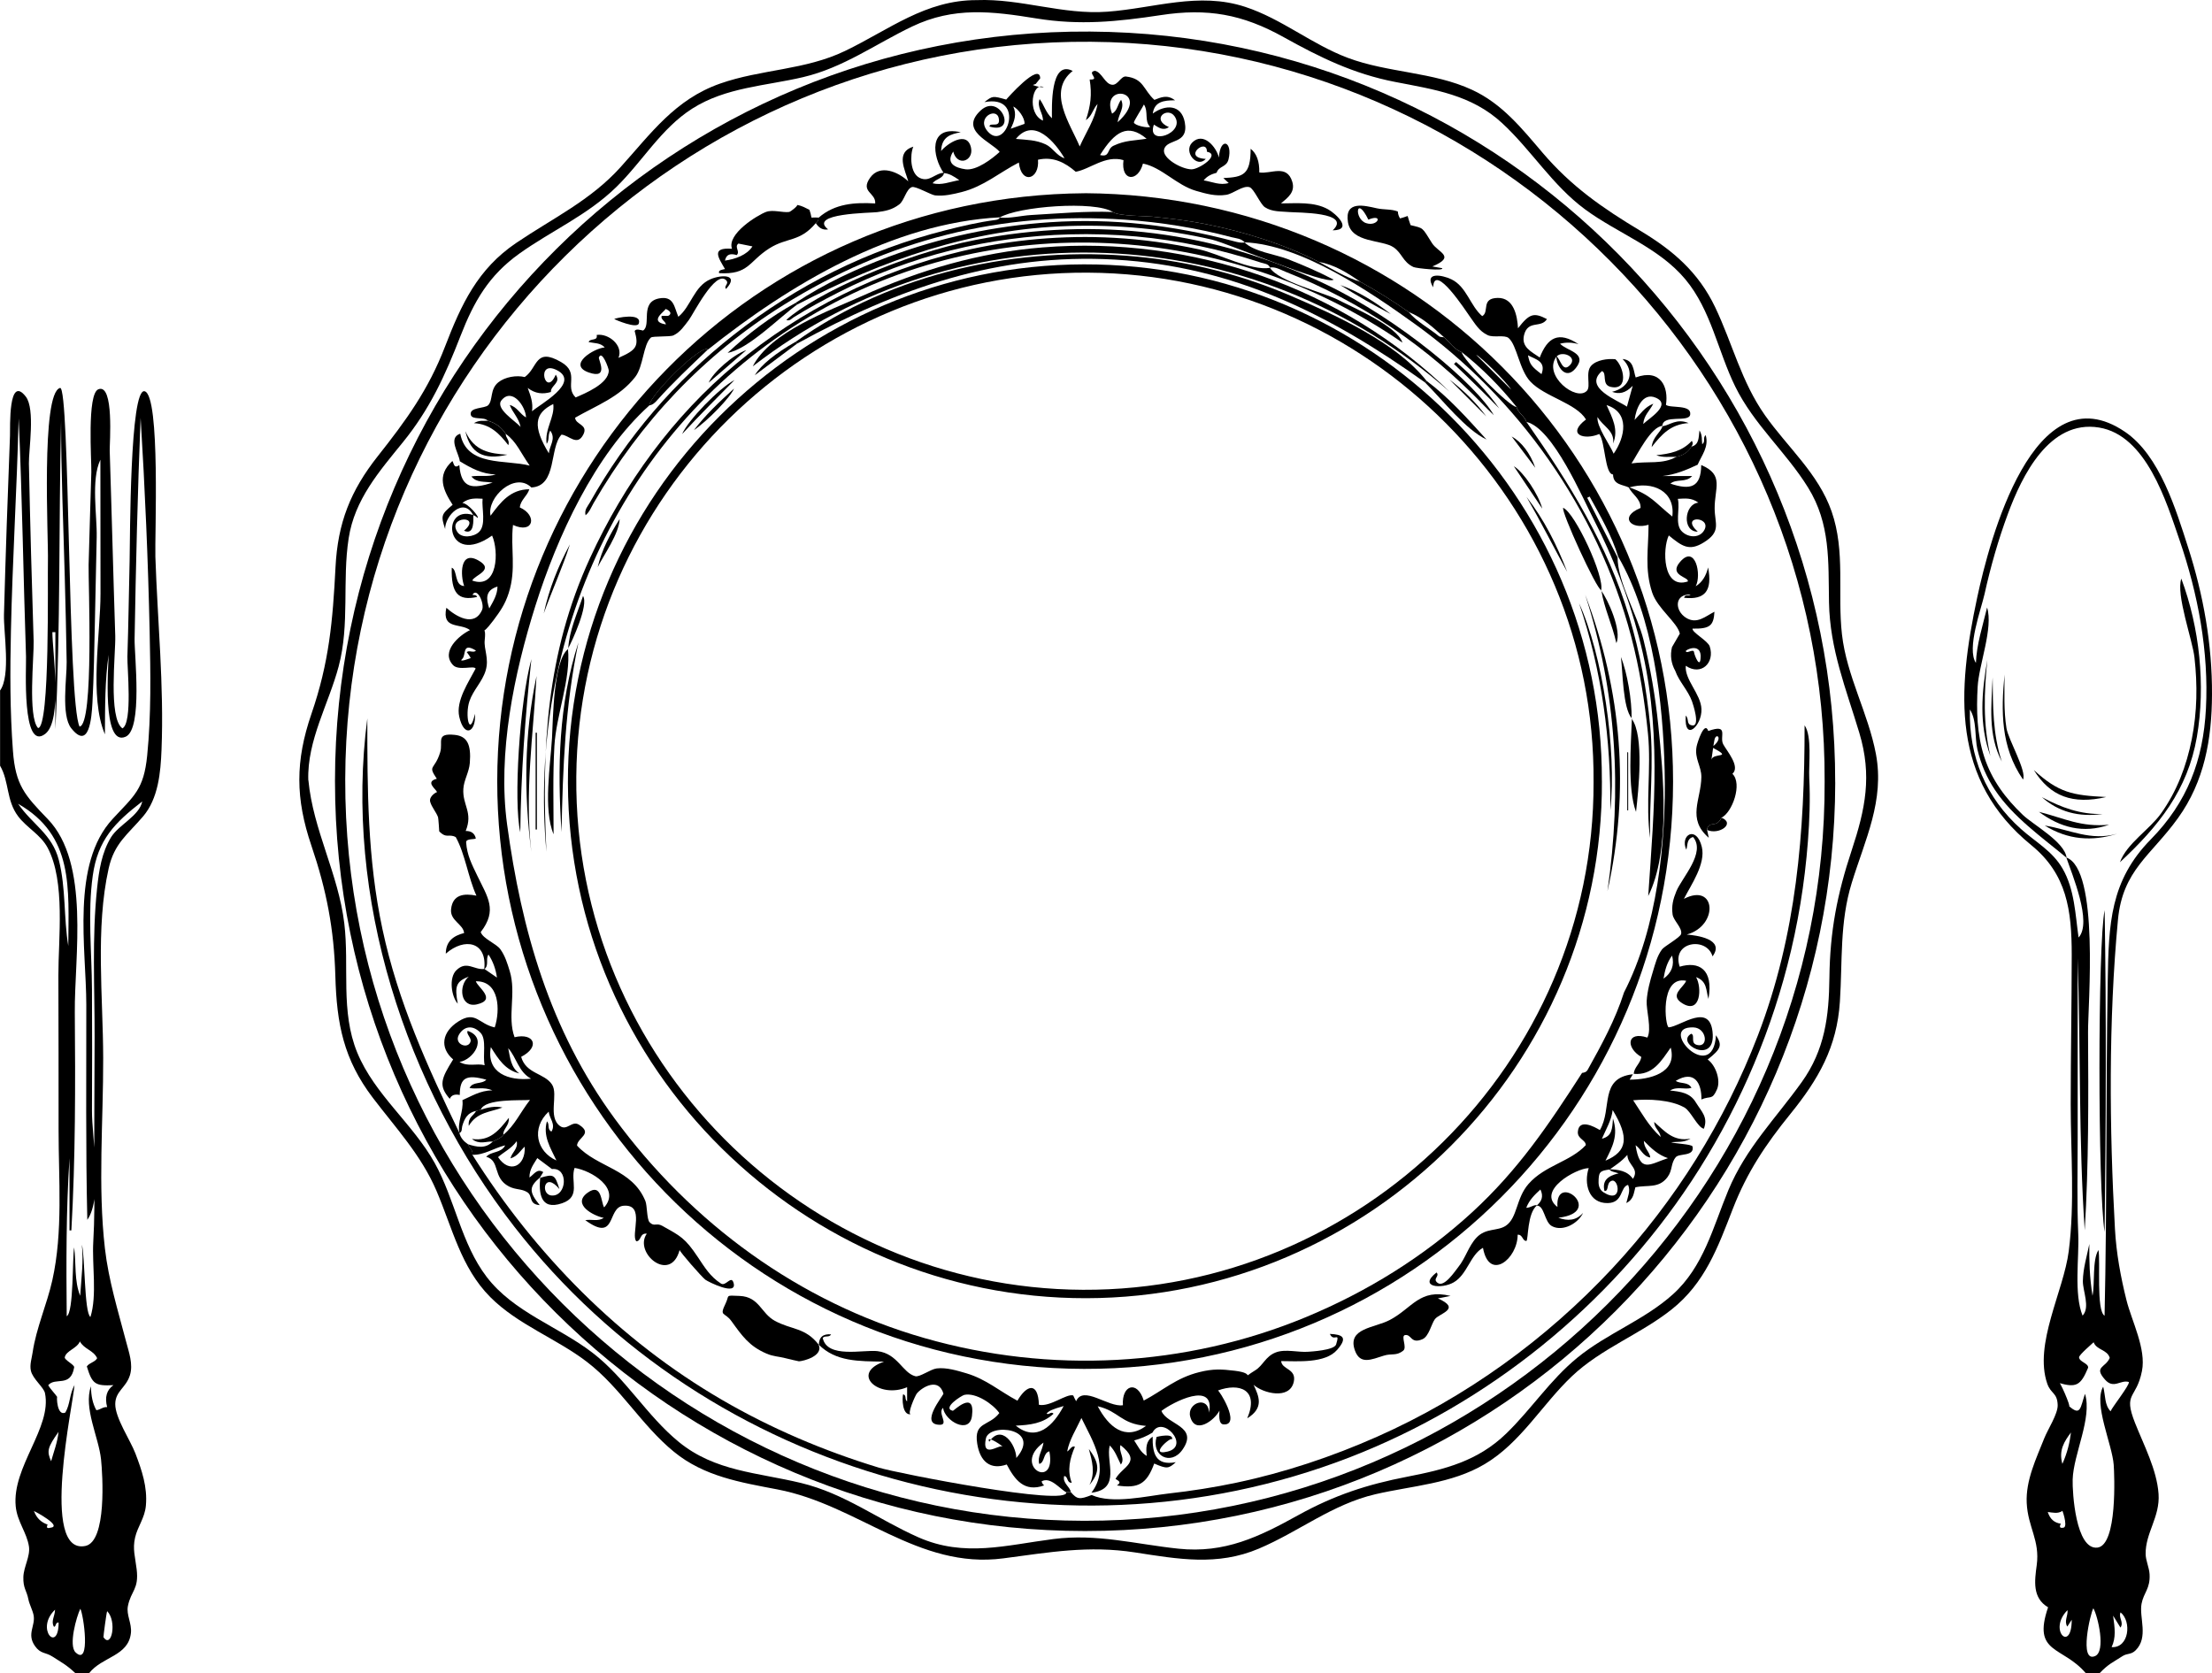 <?xml version="1.0" encoding="UTF-8"?><svg id="Layer_1" xmlns="http://www.w3.org/2000/svg" viewBox="0 0 546.42 413.34"><path d="M0,170.61c2.72-3.67.86-14.42.98-18.77.21-7.46.43-14.93.69-22.39.25-7.28.52-14.56.8-21.84.07-1.94-.46-15.23,3.9-9.63,2.38,3.06.7,13.19.77,16.54.16,7.52.33,15.04.54,22.56.19,7.1.41,14.2.63,21.29.12,3.78-1.48,18.71,1.09,21.49,3-.03,2.32-36.98,2.44-41.26.15-5.42-1.78-41.52,3-42.76,2.45-.63,1.83,77.59,4.81,83.66,3.62-.42,2.14-35.71,2.24-39.95.19-7.64.46-15.28.67-22.93.07-2.82-1.12-19.33,1.74-20.45,3.94-1.54,2.75,13.46,2.8,15.18.22,7.58.48,15.15.68,22.73.2,7.67.46,15.34.69,23.01.13,4.26-1.78,20.33,1.77,22.85,2.56-1.34,1.14-15.16,1.23-17.78.26-7.87.36-15.75.55-23.63.12-5.06.03-42.82,3.71-41.87,3.93,1.02,2.48,35.82,2.65,40.89.53,15.78,2.15,31.89,1.52,47.67-.22,5.65-.8,12.07-4.57,16.49-3.84,4.5-7.1,6.62-8.49,12.83-3.3,14.8-1.38,31.78-1.35,46.83.04,15.52-1.35,31.67.43,47.09.91,7.89,3.22,15.3,5.22,22.94.68,2.62,1.81,5.63.95,8.36-.98,3.12-3.59,3.9-3.62,7.1-.03,3.44,3.74,8.95,4.98,12.22,1.6,4.2,2.99,8.26,2.59,12.84-.27,3.13-2.03,5.14-2.67,7.92-.66,2.87.03,4.8.39,7.87.59,4.98-1.41,5.22-2.17,9.09-.42,2.16,1,4.24.75,6.62-.62,5.77-7.07,5.8-10.31,9.91h-3.44c-2.16-2.05-3.54-2.72-5.69-4.11-1.65-1.07-2.87-.58-4.27-2.58-2.1-2.99.19-5-.34-7.64-.25-1.25-1.04-2.67-1.27-3.86-.44-2.26-1.33-2.73-1.25-5.56.07-2.46,1.74-5.12,1.38-7.53-.53-3.46-2.91-6.14-3.27-9.93-.94-9.75,8.99-19.42,7.23-27.95-.3-1.45-3.01-3.49-3.48-5.53-.34-1.48.22-3.09.43-4.54.88-5.99,3.53-11.86,4.86-17.79,2.69-12.04,1.54-24.95,1.55-37.22.01-12.7-.02-25.41-.05-38.11-.02-9.03,1.79-23.2-2.65-31.54-1.73-3.25-5.1-4.89-7.28-7.76-2.98-3.94-2.18-8.55-4.47-12.51v-18.57ZM17.64,303.97c-.16,0-.32,0-.47,0v-17.83c-.85,12.95-.81,25.9-.69,39.03,1.75-.93,1.37-14.47,1.84-17,.5,3.91-.01,8.3,1.49,11.95.29-4.5.85-8.53.41-12.61.8,2.69.57,16.8,2.12,17.85,1.68-5.35.37-12.86.7-18.54.32-5.54.3-11.06.27-16.61-.06-11.32.03-22.64.06-33.97.03-12.24-.68-24.65.62-36.85.46-4.33,1.13-8.77,3.45-12.56,1.88-3.06,6.98-5.27,7.7-8.84-6.81,5.27-10.99,9.47-12.23,18.37-1.28,9.14-.24,18.89-.19,28.09.05,9.99.05,19.98,0,29.98-.04,6.6,2.74,21.39-1.15,26.93-.42-17.7-.23-35.43-.25-53.14-.01-13.88-3.84-34.75,6.53-45.93,5.31-5.73,7.67-7.23,8.51-15.63,1.01-10.07.83-20.43.61-30.53-.38-17.64-1.15-35.28-2.23-52.89-.74,18.18-1.17,36.41-1.49,54.6-.07,3.97,2.05,22.26-2.2,24.16-5.97,2.67-4.22-17.8-4.22-20.23-.91,6.41-.87,12.84-.91,19.65-3.94-9.28-1.08-24.79-1.09-34.77-.02-11.03-.03-22.05-.03-33.08-2.36,5.02-.8,13.67-.91,19.13-.14,7.04-.29,14.09-.45,21.13-.15,6.59-.25,13.19-.6,19.78-.2,3.77-.83,11.85-5.24,6.3-2.55-3.21-1.07-12.5-1.13-16.36-.1-7.02-.29-14.03-.47-21.05-.34-12.84-.91-25.68-.91-38.52-.59,25.4-.12,50.8-1.41,76.18v-23.98c-.25,0-.5,0-.74,0,0,4.71,2.6,21.75-1.76,25.12-5.86,4.53-4.66-16.52-4.75-19.06-.66-19.63-.93-39.25-1.82-58.87-.44,17.53-1.53,35.04-1.91,52.58-.22,9.85-.24,19.75.5,29.58.63,8.43,2.88,10.9,8.6,16.82,10.51,10.88,6.57,34.04,6.68,47.74.15,17.92.17,36-.85,53.89ZM18.4,342.15c-.25,4.46-8.59,42.03,2.67,39.78,5.36-1.07,4.28-17.67,3.89-21.4-.59-5.56-4.37-12.62-2.5-18.05.06,2.47.43,4.24,1.34,5.9.94-.07,1.66-.88,2.67-.75q-.96-3.67,1.56-5.43c-4.54.23-5.25-.27-6.58-4.63.63-.93,2-1.02,2.55-2.03-.93-2-3.17-2.16-4.27-4.15-.65,1.73-3.39,2.27-3.73,3.92-.14.67,2.43,1.84,2.32,2.49-.85,5.11-4.71,2.3-6.41,4.43.44.79,1.82,2.26,2.23,2.9-.18-.28-.11,4.83,2,3.84,1.22-2.08.99-4.46,2.27-6.82ZM16.87,233.7c.07-14.31,1.4-27.23-12.39-35.12,3.55,5.16,8.41,7.47,10.06,13.92,1.76,6.87,1.17,14.22,2.33,21.2ZM19.84,397.44c-.95,1.97-2.97,9.11-1.15,10.8,3.81,3.55,1.93-9.48,1.15-10.8ZM13.6,397.67c-5,4.78.88,10.91.88,3.17-.89-.04-.54,1.01-1.15,1.05-.81-1.33.23-2.61.27-4.22ZM26.47,398.03c-.18.4-.97,6.37-.91,6.45,2.01,2.93,3.38-3.95.91-6.45ZM8.38,373.29c.73,1.91,1.88,2.82,3.38,3.36-.35.74-.13,1,.65.78,3.23-.32-3.78-4.06-4.02-4.14ZM14.46,353.74c-2.72,3.86-2.95,4.75-1.83,7.26.66-2.41,1.55-4.56,1.83-7.26Z" style="stroke-width:0px;"/><path d="M515.23,413.34c-5.78-6.78-13.25-4.69-9.3-16.26-3.93-2.31-3.33-6.54-2.81-10.39.84-6.17-2.18-9.36-2.47-15.38-.27-5.62,2.35-10.96,4.37-16.07.84-2.12,3.34-5.92,3.28-8.11-.09-3.12-1.7-2.75-2.58-5.31-3.35-9.75,4.04-22.81,5.31-32.7,1.52-11.84.49-24.35.49-36.27,0-12.32.24-24.64.25-36.96,0-11.02-1.2-19.92-9.96-27.07-19.83-16.16-18.39-37.84-13.38-61.26,2.94-13.74,13.91-56.25,36.51-40.87,8.57,5.83,12.58,19.21,15.58,28.55,3.78,11.74,5.96,23.98,5.9,36.33-.05,11.02-1.85,21.43-8.4,30.54-6.68,9.29-13.67,12.83-14.83,25.12-2.34,24.8-2.13,51.54-.74,76.39.33,5.96,1.4,11.82,2.85,17.6,1.29,5.16,4.91,12.01,3.82,17.49-1.4,7.06-4.73,5.19-1.7,12.85,2.16,5.46,5.38,11.53,5.8,17.5.4,5.73-3.28,9.62-3.19,14.9.03,1.58.87,3.29.97,4.92.21,3.61-1.46,4.55-1.98,7.32-.64,3.36,1.8,8.3-1.48,11.52-1.17,1.14-2.03.63-3.29,1.46-2.32,1.52-3.35,1.84-5.57,4.15h-3.44ZM510.39,211.83c8.27,2.8,5.37,36.49,5.41,43.16.1,16.24.17,32.74-.82,48.95-1.52-22.41-1-44.85-1.74-67.28,0,14.79,0,29.59,0,44.38,0,7.94-.2,15.92.14,23.86.25,5.79-1.12,14.7,1.07,20.13,1.94-2.06.03-6.12.07-8.56.05-3.09.98-6.12,1.6-9.13-.06,4.07.05,8.1.78,12.78.63-2.91-.1-8.85,1.47-11.31.53,2.74-.59,14.96,1.51,16.24.62-27.4.31-55.17.78-82.77.24-14.04.59-24.68,10.64-34.91,9.01-9.18,12.95-19.52,13.62-32.3.74-14.09-1.96-28.37-6.53-41.67-3.24-9.43-8.2-25.88-19.89-27.78-12.29-2-19.04,11.98-22.48,21.27-2.4,6.47-4.3,13.13-5.79,19.87-.81,3.67-4.49,13.5-2.13,17.01.16-4.55,1.71-9.29,2.76-13.69,1.57,5.05-2.03,14.14-2.33,19.57-.33,5.81-.19,11.76,1.63,17.34,1.86,5.72,5.21,10.19,9.52,14.32,2.54,2.44,10.36,6.66,10.82,10.6-6.12-5.1-13.21-10.03-17.69-16.75-2.04-3.06-3.5-6.44-4.34-10.01-.71-3.03-.1-7.19-1.86-9.87-.26,11.59,3.93,21.79,12.64,29.54,3.67,3.27,7.71,5.39,10.26,9.77,2.96,5.11,3.14,11.31,3.95,17.02,3.46-3.72-1.69-15.77-3.03-19.78ZM508.56,341.63c-.06-1.34,3.23,6.36,2.51,5.72,2.94,2.61,2.8.44,3.98-3.01,1.82,5.97-2.86,14.87-3.05,21.16-.1,3.15.76,17.46,6.12,16.83,4.97-.59,4.19-18.09,4.02-20.43-.36-5.09-5.07-15.04-2.6-19.33.6,2.32.3,4.46,1.82,6.09.41-1.05,4.76-6.48,4.52-7.24-2.07-.64-3.74,1.87-5.92-.62-2.81-3.2.15-2.88,1.2-5.33-.6-2.1-3.25-1.9-3.98-3.87-.22.24-3.66,3.13-3.6,3.74.12,1.16,2.34,1.44,2.24,2.55-1.85,4.43-2.94,4.99-7.27,3.75ZM517.11,397.32c-.75,1.26-3.58,13.49.41,11.82,2.76-1.15.69-9.95-.41-11.82ZM523.84,398.33c-.61,1.27.89,2.43-.03,3.76-.47-.76-.92-1.49-1.82-2.95.44,3.12.74,5.44-.37,7.78,4.32.27,5-6.35,2.21-8.59ZM510.68,401.85c-.85-1.37.19-2.65.05-4.07-4.93,4.94,1.04,10.71,1.04,2.38-.61.94-.84,1.3-1.09,1.68ZM505.85,373.55c.6,1.81,1.66,2.65,3.23,2.88-.45.85-.21,1.17.72.96,1.12-.36-.58-5.01-.36-4.1-1.16.74-2.33.38-3.59.25ZM509.46,361.65c1.23-2.77,1.81-5.22,2.12-7.75-1.61,2.15-3.08,4.35-2.12,7.75Z" style="stroke-width:0px;"/><path d="M241.27.03c10.89-.43,21.25,3.68,32.29,2.86,11.54-.85,22.56-4.97,34.05-1.19,9.02,2.97,16.46,9.26,25.33,12.59,9.92,3.72,21.08,3.44,30.72,7.91,7.38,3.42,12.24,9.48,17.37,15.5,7.08,8.32,14.86,13.72,24.14,19.29,8.1,4.86,14.39,10.26,18.52,18.91,4.3,9.01,6.46,18.41,12.31,26.7,5.58,7.92,13.17,14.36,16.45,23.74,3.46,9.9,1.41,20.2,2.56,30.37,1.17,10.31,6.48,19.45,8.39,29.56,2.17,11.51-2.67,21.13-5.97,31.84-3.02,9.8-2.27,19.29-2.93,29.36-.73,11.25-5.29,19.16-12.25,27.75-6.06,7.48-10.68,14.36-14.18,23.37-3.72,9.58-6.88,18.38-15.2,24.96-7.76,6.14-17.33,9.58-24.58,16.46-7.39,7.01-12.6,16.39-21.54,21.7-8.14,4.84-17.92,5.34-26.96,7.43-10.69,2.48-18.88,9.23-28.81,13.44-10.29,4.37-19.99,2.58-30.62.94-11.46-1.77-21.18-.02-32.51,1.47-21.1,2.78-35.84-13.22-55.8-17.03-9.17-1.75-18.12-3.21-25.56-9.29-8.04-6.57-13.2-15.86-21.49-22.21-7.6-5.83-17.08-9.17-23.9-16.03-7.26-7.29-9.38-17.18-13.32-26.33-3.78-8.78-9.95-15.36-15.65-22.85-7.25-9.51-8.96-18.3-9.29-30.12-.33-11.63-2.17-21.18-5.91-32.19-3.97-11.68-4-20.93.01-32.61,4.37-12.69,5.26-22.94,5.94-36.22.55-10.91,3.69-18.87,10.44-27.41,7.01-8.87,12.5-16.39,16.6-27.05,4.04-10.49,8.06-19.19,17.62-25.65,9.04-6.12,18.35-10.48,25.79-18.75,7.53-8.36,13.46-16.7,24.52-20.59,10.18-3.58,21.02-3.31,30.91-8.08C219.65,7.33,228.62,0,241.27.03ZM76.18,192.74c1.17,12.36,7.41,23.14,8.87,35.39,1.27,10.65-.99,21.74,3.21,31.94,4.27,10.35,13.72,17.53,19.13,27.26,5,9,6.51,19.85,12.83,28.13,6.68,8.74,17.65,12.21,26.14,18.73,8.24,6.33,13.38,15.55,21.35,22.06,8.91,7.28,19.48,7.54,30.18,10.12,10.78,2.6,19.04,9.02,28.98,13.42,11.34,5.01,21.68,1.92,33.33.43,10.85-1.39,20.27,1.26,30.91,2.38,11.42,1.2,19.91-2.92,29.62-8.3,8.87-4.91,16.98-7.57,26.93-9.49,9.31-1.8,17.4-3.86,24.41-10.65,6.2-6,10.83-13.23,17.58-18.75,7.34-6,16.59-9.32,23.62-15.67,7.57-6.84,9.89-16.58,13.66-25.67,4.33-10.42,11.66-17.69,18.13-26.72,5.73-7.99,6.74-16.26,6.85-25.83.14-11.43,1.9-20.57,5.5-31.44,3.4-10.27,5.07-18.44,1.89-29.03-3.29-10.94-7.28-20.63-7.49-32.26-.18-10.13.39-19.36-5.17-28.34-5.46-8.81-13.35-15.52-17.99-24.95-4.3-8.74-5.95-18.85-12.32-26.49-6.55-7.86-16.69-11.33-24.78-17.29-8.07-5.95-13.21-14.57-20.49-21.31-7.58-7.02-16.76-8.29-26.48-10.18-10.21-1.98-18.47-6.04-27.46-11.04-10.23-5.7-18.84-7.22-30.42-5.45-10.66,1.62-19.99,2.56-30.71.81-10.96-1.78-20.38-2.93-30.7,2.01-9.05,4.34-16.95,10.15-26.88,12.49-9.31,2.19-19.09,2.5-27.39,7.77-7.7,4.9-12.35,13.1-18.77,19.38-7.13,6.97-15.91,10.72-23.91,16.42-7.56,5.38-11.27,11.85-14.58,20.37-3.8,9.78-7.55,18.02-14.2,26.22-5.91,7.29-11.95,14.18-13.43,23.76-1.63,10.54.3,21.24-2.47,31.65-2.45,9.25-7.83,18.31-7.5,28.12Z" style="stroke-width:0px;"/><path d="M519.9,224.86c.44,26.3.32,52.59-.01,79.51-1.69-10.47-1.7-71.36.01-79.51Z" style="stroke-width:0px;"/><path d="M523.67,213.03c1.68-4.64,7.33-8.09,10.16-12.07,3.94-5.53,6.29-11.74,7.6-18.37,1.33-6.73,1.42-13.35.66-20.15-.49-4.39-4.61-15.52-3.25-19.49,4.51,12.08,6.04,26.36,3.85,39.08-2.27,13.19-9.48,22.11-19.03,31Z" style="stroke-width:0px;"/><path d="M499.74,192.59c-5.56-8.08-5.43-16.96-4.57-25.94,0,4.4-.22,8.9.48,13.25.47,2.87,5.09,10.69,4.08,12.69Z" style="stroke-width:0px;"/><path d="M520.29,196.9c-8.24,1.93-13.85-.15-17.88-6.66,6.13,5.62,9.58,6.26,17.88,6.66Z" style="stroke-width:0px;"/><path d="M490.92,163.02c-.81,7.96-1.1,15.88.76,23.73-2.88-7.83-2.14-15.79-.76-23.73Z" style="stroke-width:0px;"/><path d="M492.23,167.33c.09,7.04,0,14.04,2.27,20.81-3.5-6.67-2.55-13.8-2.27-20.81Z" style="stroke-width:0px;"/><path d="M521,203.75c-6.4,2.25-12.1.68-17.34-3.19,6.39,1.63,10.37,3.83,17.34,3.19Z" style="stroke-width:0px;"/><path d="M523.01,205.97c-6.25,1.99-12.25,1.49-17.9-2.02,6.23.99,11.3,3.9,17.9,2.02Z" style="stroke-width:0px;"/><path d="M519.42,201.08c-5.9.87-10.97-.53-15.02-4.14,4.71,2.53,9.6,4.34,15.02,4.14Z" style="stroke-width:0px;"/><path d="M453.35,193.31c-.15,101.5-82.65,184.93-185.32,184.93-101.36,0-185.33-81.88-185.28-185.34.05-102.96,83.66-185.76,186.53-185.1,102.73.66,184.19,84.44,184.06,185.52ZM450.73,193.01c.42-99.87-81.23-181.95-181.23-182.69-101-.75-183.96,81.19-184.22,182.18-.26,101.47,82.64,183.07,182.52,183.21,100.6.14,183.36-82.15,182.93-182.7Z" style="stroke-width:0px;"/><path d="M268,47.73c81.17.55,145.36,65.54,145.29,145.39-.07,80.12-64.63,145.25-145.5,145.06-82.18-.2-145.02-67.17-144.96-145.27.06-78.18,63.16-144.57,145.17-145.17ZM399.74,137.54c-1.62-5.32-4.42-10.05-7.06-14.86-.2.1-.4.2-.6.3,2.5,4.9,5,9.8,7.5,14.7.02,6.12,4.9,14.26,6.41,20.4,1.7,6.92,2.93,14.01,3.65,21.1,1.22,12.01,3.1,31-2.49,42.18,1.51-22.04,3.43-42.31-2.34-64.13-2.62-9.9-6.3-19.52-10.99-28.63-2.86-5.54-10.2-22.83-16.73-24.36-.48-1.47-2.08-2.21-2.48-3.73-4-4.99-8.46-9.52-13.48-13.48-1.89-.73-2.98-2.43-4.41-3.71-2.69-2.4-5.32-4.88-8.75-6.24-3.85-2.73-7.85-5.21-11.98-7.49-3.13-2.19-6.35-4.2-10.2-4.89-8.56-4.37-18.5-7.46-27.86-9.32-4.52-.9-8.76-1.4-13.32-1.86-1.54-.15-8.45-.13-9.72-1.15-4.42-2.84-23.42-1.39-27.98,1.39l.11-.07c-26.52,1.38-51.96,16.59-72.14,32.68-1.35-1.57-14.21,11.02-14.49,13.8-13.52,12.19-22.77,32.47-28.14,49.51-5.26,16.71-9.37,36.44-6.98,54.02,3.53,25.95,10.51,50.77,26.56,72.63,19,25.88,45.59,45.38,76.58,54.25,30.97,8.87,64.37,7.17,94.17-5.18,15.03-6.23,29.13-14.93,41.12-25.95,11.38-10.47,18.83-21.53,27.11-34.39.58-.07,1.08-.21,1.4-.79,3.43-6.16,6.82-12.35,8.97-19.11,8.19-15.89,10.43-37.15,10.03-54.77-.39-16.98-2.79-37.83-11.45-52.83ZM373.3,96.27c-1.1-1.86-7.26-7.92-8.67-8.63,2.61,2.6,6.09,6.06,8.67,8.63Z" style="stroke-width:0px;"/><path d="M133.4,290.89c-2.73,2.32-2.77,3.53-.07,6.84-2.81-.22-1.67-2.3-3.07-3.19-1.43-.91-2.85-.55-4.54-1.43-4.08-2.13-2.11-6.38-5.61-7.33,1.32-1.43,3.68-.84,4.69-2.83-2.79.67-5.22,2.45-8.13,2.34.27-1.14-.77-1.73-1.1-2.61,2.15.65,4.29,1.24,6.16-.66.91-.51,1.99-.76,2.62-1.69,2.78-2.24,4.15-5.48,6.57-8.59-2.16.18-11.19-.39-12.15,2.42-.39.1-.78.2-1.17.3-2.08.38-2.9,1.93-3.41,3.73-.18.62.06,1.39-.73,1.75l.06.07c-.65-2.82,1.06-5.43.71-8.22,2.24-.97,4.31-2.37,7.41-2.43-2.22-.92-3.97-.19-5.65-.58.84-1.68,2.96-.82,4.15-2.04-5.03-1.39-6.54-.49-6.57,3.77q-1.88-.4-2.47.95c-2.84-3.26-2.15-4.96.84-9.73-3.4-2.91-2.75-6.8,1.27-9.37,4.3-2.75,5.03.61,9,1.46,1.4-4.28,1.18-11.5-4.66-11.4.39,1.46,5.28,4.54.28,5.7-4.12.96-4.7-4.63-2.03-6.86-3.09,1.2-3.55,2.31-2.72,6.7-1.59-1.78-2.25-6.41-.35-8.26,2.56-2.5,4.38,0,6.94-.32.98.68,1.96,1.35,3.09,2.13q-.45-3.21-2.09-5.69c-.78,1.1.21,2.7-1.05,3.64.77-6.8-4.84-7.95-9.5-3.86.02-3.09,1.92-4.43,4.53-5.1-.22-2.23-3.55-3.04-3.22-5.92.41-3.62,3.2-3.92,6.26-3.31-2.06-4.5-2.79-10.33-5.11-14.47-1.74-.91-2.24.46-4.08-1.42.02.02-.21-3.28-.29-3.49-.43-1.22-1.55-2.45-1.93-3.77-.42-1.44,1.65-2.53,1.7-2.42-.35-.84-3.02-2.56-.08-3.31-2.35-3.49-.55-2.03.83-6.52.78-2.53-1.21-4.82,3.61-4.32,3.07.32,4.08,2.38,3.72,6.93-.18,2.3-1.47,4.24-1.6,6.4-.25,4.07,2.45,5.79.58,10.41,1.38-.02,2.21.59,2.5,1.82-.14.35-2.46-.04-2.39,1,.21,3.15,1.42,5.45,2.76,8.24,2.53,5.28,5.05,8.48.84,13.92.55,1.66,3.83,2.82,4.85,4.24,1.18,1.65,1.73,3.48,2.32,5.41,1.67,5.43-.67,11.27,1.19,16.32,4.87-1.15,6.39,2.4,1.63,4.85,1.2,4.25,5.77,3.99,7.63,6.85,1.6,2.47-1.1,8.01,1.96,10.24,1.75,1.27,2.95-1.44,4.7-.32,3.56,2.27-.4,3.15-.49,5.15,5.02,5.48,13.63,5.71,16.89,13.71.46,1.13.33,4.5,1.03,5.23,1.16,1.2,1.66.05,3.16.9,4.43,2.49,5.59,2.95,8.75,7.69,1.72,2.58,3.07,4.84,5.73,6.56,1.22.78,2.54-2.21,3.12-.13.93,3.3-6.32-.31-6.99-.83-.91-.7-6.43-7.01-6.34-7.35-2.26,8.43-11.46.7-8.11-4.02-1.8-.19-1.31,1.82-2.58,1.89-1.48-1.51,2.31-9.3-3.2-8.78-4.1.39-1.62,9.24-9.42,3.56,1.6-.29,3.09.39,4.57-.56-2.56-.51-7.96-3.36-4-6.22,3.54-2.55,3.29,2.4,4.09,3.62,4.21-4.72-3.23-9.13-7.3-9.75-1.14,3.23,1.7,7.09-3.09,8.73-5.53,1.9-5.73-2.84-5.41-6.28,3.33-1,3.63-.85,4.75,2.78-3.75-4.55-4.78,1.31-1.98,1.58,3.83.36,4.31-7,.14-6.53-1.15-.86-2.3-1.72-3.62-2.71-.88,1.5-1.96,2.73-1.94,4.8,1.19-.84,1.9-2.3,3.41-1.34-.27.45-.55.9-.82,1.35ZM119.73,263.17c-.55-2.37.55-6.38-1.04-8.04-1.96-2.04-4.15-1.57-5.34.53-1.3,2.3,2.37,3.71,2.9,1.6.22-.87-1.2-1.93-.71-2.58,5.01,1.72,1.42,7.11-2.03,7.67,2.23,1.29,4.13.26,6.23.81ZM131.18,266.48c-3.1-1.65-3.57-5.2-5.64-7.53.49,2.3.59,4.73,2.76,6.24-3.46-.81-5.21-3.54-7.05-6.51-1.18,6.43,4.45,8.39,9.93,7.81ZM135.54,274.63c-4.38,4.08-3,9.87,1.91,12.06-1.52-3.19-3.36-6.07-2.35-9.66.77.73-.04,1.93,1.12,2.53,1.12-1.83-.51-3.26-.68-4.92ZM123.04,285.87c2.73,4.16,6.84,2.35,6.58-2.59-1.06.93-1.71,2.36-3.53,2.9.38-1.54,1.95-2.37,1.55-4.25-1.36,1.88-3.2,2.67-4.61,3.94Z" style="stroke-width:0px;"/><path d="M263.38,368.67c-1.58-.84-3.88-3.93-6.07-2.71.08.42.29.76.63,1.01-4.97,1.77-7.27-1.44-9.25-5.17-4.03,1.41-6.58-.7-7.29-5.12-.89-5.57,2.9-4.23,5.46-7.59-1.54-2.2-5.76-5.1-8.64-4.49-.65.14-5.64,3.3-2.83,3.94.17.04,5.58-5.37,4.71,1.29-.61,4.63-6.72,1.24-7.14-2.02-1.45,1.23,1.55,4.21-.82,4.18-5.08-.05.77-7.08.92-7.68-1.17-4.08-5.29-1.62-6.58-.05-.39.48-2.56,5.34-1.43,5.11-2.23.45-2.22-4.01-1.96-4.92.94.27.3,1.27.99,1.76v-3.5c-7.04,2.96-14.12-3.38-5.7-6.32-6.33-.11-11.88.04-16.16-4.22l.06.07q.03-2.84,3.02-2.59c-.45.87-1.51.21-2.07.88,1.08,5.17,10.08,2.84,13.55,3.27,5,.62,6.15,5.36,9.31,6.19,1.1.29,3.78-1.74,5.3-1.92,2.38-.29,5.08.54,7.32,1.2,4.91,1.45,8.25,4.46,12.62,6.77,2.29-3.95,5.11-4.75,5.31,1.01,2.76.59,6.85-2.83,8.48-2.3.21.49.45.96.71,1.42,1.74-4.04,7.94,1.57,11.56.99-.35-4.95,3.53-6.3,5.15-1.15,4.73-2.49,7.99-5.61,13.73-7.03,3.37-.84,5.44-.74,8.8-.33,5.33.66,1.28,2.16,5.01-.12,1.93-1.18,2.49-3.4,5.03-4.4,2.37-.94,5.66.03,8.07-.18.46-.04,6.43-.33,6.88-1.82,1.05-3.43-.59-.38-1.55-2.59,3.2.15,4.47.87,1.81,3.93-2.97,3.43-9.85,2.79-13.84,2.79.15,2.12,3.82,1.84,3.12,5.09-.98,4.58-7.66,2.85-9.93.76,1.32,2.88,2.64,5.68-1.57,8.29,3.03-7.16-2.01-8.82-7.27-6.87.11-.47,5.9,8.67,1.41,8.37-1.37-.09-1-2.74-1-3.4-1.23,2.39-6.03,6.02-7.23,1.46-.87-3.28,4.46-5.38,4.66-.95,1.58-8.07-9.05-2.55-11.76-.44,1.31,3.42,9.26,3.72,5.21,9.55-2.87,4.14-7.81,1.52-6.41-3.13.07-.02,4.64-1.18,3.74.87.8-1.81-6.19,4-1.03,2.75,5.75-1.39-1.39-9.25-3.73-4.68-1.38.85-2.86,1.48-4.52,1.93.99,1.46,1.51,2.87,3.11,3.83-.22-1.93-.24-3.69,1.48-4.77l-.02-.02c-.08,4.11.68,7.28,5.71,6.33-1.79,1.65-2.21,1.67-5.33.34-1.85,5.04-3.87,6.23-9.22,5.41,1.31-.82.31-1.17-.34-1.62,1.75-3.17,6.65-4.05,1.23-8.35-.53,1.74,1.26,3.28.09,4.8-.83-1.61-1.37-3.37-2.75-4.7-1.03,4.01,2.95,10.79-4.52,11.66,4.67-6.13.34-12.67-2.47-18.45-1.34,2.88-2.97,5.34-3.52,8.26.57-.22,1.11-1.57,1.91-1.15-1.25,2.89-1.96,5.82-.78,8.88-1.32.06-.84-1.6-1.88-1.65-.42,1.77,1.38,2.53,1.66,3.96-.38,0-.77.02-1.15.03ZM251.06,360.19c6.42-7.44-6.7-8.72-7.52-4.81-1.06,5,3.17,1.58,3.95,1.95,1.09.51-4.19-3.21-3.12-1.15,2.99-4.48,6.61.64,6.69,4.02ZM283.11,352.27c-6.31-.53-6.63-3.6-11.95-4.86,2.7,5.09,6.75,8.63,11.95,4.86ZM250.92,352.2c5.16,4.19,9.29-.03,11.83-4.84-2.82.8-3.61,1.17-4.22,1.86.54.47,1.13-.67,1.72.04-2.62,2.44-5.89,2.79-9.34,2.94ZM257.77,356.38c-7.97,5.81,3.31,12.02,1.45,2.17-1.57.39-1.09,2.77-2.5,3.11-.51-1.8.76-3.24,1.05-5.29Z" style="stroke-width:0px;"/><path d="M403.59,265.29c.05-1.6,1.6-2.5,1.86-4.17-3.9-2.3-3.61-6.48,1.49-4.79,1.12-2.05-.3-6.81-.17-9.06.15-2.43.84-4.98,1.55-7.29.59-1.91,1.03-3.81,2.24-5.44.57-.77,4.54-2.97,4.72-3.81.33-1.52-1.9-3.28-2.11-4.83-.29-2.12.13-3.76.93-5.71,1.39-3.38,7.36-9.56,4.13-13.41-1.63.47-1.28,1.96-1.67,3.15-1.64-3.66,2.5-6.15,3.83-.71,1.02,4.19-2.64,9.35-4.42,12.84,7.98-4.12,8.63,6.66.69,8.82,2.3.18,9.56,1.08,6.38,5.39-1.42-4.93-10.21-3.69-8.11,2.55,4.65-1.4,8.42.54,7.1,7.96-.64-2.09-.25-4.35-3.06-5.38,1.48,2.49,1.19,9.26-3.36,6.49-3.37-2.06.24-3.85.92-5.59-6.65-1.33-5.19,11.54-4.3,11.5,2.83-.16,10.46-6.56,10.86,1.78.36,7.53-9.37,2.15-5.32-.2,1.11.39-.45,2.49,1.69,2.82,2.65.41,2.07-4.24-1.1-4.38-9.28-.4,4.77,14.48,5.53,1.93,1.59,2.48,1.31,3.35-2.05,6,1.98,1.42,3.28,5.12,2.3,7.37-1.21,2.77-1.56,1.51-3.85,2.5.08-4.02-1.74-7.38-6.35-4.59,1.21.81,3.04.15,3.9,1.72-1.66.53-3.48-.46-5.3.66,2.61.27,5,.58,6.38,2.95,1.51,2.42,3.04,3.63,1.98,6.49-1.5-.26-3.21-4.3-4.74-5.2-3.38-1.98-9-2.19-12.73-1.83,2.11,3.12,3.75,6.29,6.81,9.08-.25-1.61-1.57-2.11-1.62-3.73,2.58,2.25,4.7,4.92,9,4.14-1.88,1.03-3.24.71-4.81.87.74.35,5.16.46,5.29,1.07.52,2.5-3.3,1.64-4.13,2.62-1.3,1.54-.75,3.18-2.06,4.94-2.14,2.88-4.96,1.86-7.93,2.51-.42,1.33-.35,2.96-2.24,3.89.36-1.61,1.1-2.99.44-4.49-2.02.49-1.13,4.43-5.03,4.5-4.73.09-5.95-4.83-4.7-8.64-3.14.05-12.95,5.6-7.72,9.6-.63-8.94,11.99,1.3.22,2.66,2.31.85,4.38.74,6.11-1.2-1.15,2.52-4.93,4.73-7.67,3.29-1.93-1.01-1.85-5.21-3.81-5.08,1.26-1.05,1.76-2.28.94-3.99-1.44,1.33-2.74,2.57-3.5,4.53,1.22-.04,1.81-.83,2.67-.62-2.47,1.96-2.13,8.52-2.63,8.8-1.03.04-.84-1.6-2.16-1.54,0,5.99-7.04,11.64-8.57,3.24-3.15,1.72-3.86,6.59-7.24,8.54-2.95,1.71-8.9,1.21-4.22-2.45.85.99-1.07,1.53.24,2.56,1.63,1.27,4.34-2.93,5.12-3.89,1.8-2.21,2.54-5.2,4.51-7.28,2.32-2.45,5.11-1.53,7.22-2.92,2.92-1.93,2.5-6.8,5.64-10.36,4.05-4.59,10.3-5.45,14.13-9.56.02-1.3-2.11-1.55-1.96-3.32.27-3.31,4.06-1.24,5.44-.41,3.13-5.29-.23-12.84,8.16-13.79-.24.39-.47.77-.81,1.34,4.78,0,11.85-1.55,10.15-7.92-2.33,3.3-4.37,6.91-9.16,6.48ZM396.08,294.54c4.8,3.07,3.85-3.42,2.06-2.83-1.43.47-.59,2.6-1.79,2.53-.61-2.5.72-3.72,3.49-4.37-1.16-.38-1.91-.4-2.31-1.02,2.21.13,4.4.32,5.85,2.38,1.68-2.58-1.32-3.36-1.38-5.91-1.62,1.8-3.05,2.63-4.38,3.6-2.3.32-2.6.58-2.72,2.38-.08,1.24.01,2.45,1.18,3.25ZM398.44,276.32c1.41,4.18-.18,7.13-1.85,10.42,5.49-2.31,5.85-5.79,1.78-12.51-.31,2.57-1.61,4.67-2.66,7.09,2.52-.64,2.56-2.43,2.73-5ZM404.03,282.94c1.09,7.08,3.53,4.62,8,3.18-2.42-.79-4.1-2.38-5.96-4.29.03,1.92,1.46,2.7,1.59,4.14-1.87-.33-2.3-2.16-3.63-3.04ZM413.05,236.07c-1.28,1.73-1.76,3.58-2.12,5.71q3.03-2.15,2.12-5.71Z" style="stroke-width:0px;"/><path d="M384.5,88.08c-3.51,4.64,4.97,11.28,7.53,8.43.99-1.1-.46-4.48,1.01-6.13,1.33-1.48,4.13-1.83,6-1.63,2.05,1.74,3.41,7.83-1.14,6.83-2.36-.52-.83-3.42-2.18-3.9-4.75,4.08,3.98,7.24,6.17,8.78.45-1.63.82-2.97,1.43-5.15-1.85,1.91-3.41,2.09-5.1,1.49,4.66-1.13,5.63-5.15,2.59-8.11,2.79.28,2.63,2.69,3.24,4.56,6.17-2.27,8.17,2.36,7.48,6.77,1.09.88,6.37-.15,5.99,2.4-.32,2.12-6.78-.24-6.9,2.89l.09-.09c-2.86.05-6.36,7.32-7.69,9.26,4.09-.59,7.73.3,11.07-1.63,1.59-.32,2.88-1.08,3.72-2.51,1.96-.48,1.77-2.26,2-4.01.78,1.27.51,2.36.68,3.41.9-.62.06-1.59.85-2.25.86,2.89-.99,4.99-1.98,7.31-2.78,1.31-5.59,2.48-8.74,2.81h7.38c-1.61,1.72-3.87.59-5.37,1.87,4.99,1.68,7.56.91,7.61-4.59,5.78,2.41,3.26,5.72,3.32,10.79.04,3.71,1.68,5.64-2.71,8.34-3.59,2.22-5.33.95-8.62-1.74-1.59,3.27-1.56,13.44,4.7,11.37.39-1.11-4.85-1.43-1.91-4.84,3.79-4.41,5.36,3.24,3.86,6.02q2.29-1.38,3.06-4.65c1.1,5.76-.74,8.08-5.93,7.5.21-.94,1.17-.33,1.61-.79-4-.2-4.01,3.93-1.12,5.74,2.7,1.68,4.84-.42,7.01-1.5-.2,3.48-1.15,4.24-5.42,4.17-.16.93,3.79,3,4.25,4.39,1.34,4.01-2.1,7.39-5.92,4.79-.29,3.49,3.72,6.94,3.88,10.69.17,4.12-4.35,8.38-3.88,1.61.91.91.03,2.19,1.6,2.43,2.07.31.16-5.35-.06-5.96-.97-2.7-3.18-4.84-4.13-7.51-1.03-1.86-1.3-3.81-.81-5.87.65-1.11,1.29-2.22,1.94-3.34-.63-2.79-5.51-6.17-6.83-10.13-1.94-5.84-.9-10.88-.9-16.76-4.32,1.33-7.35-1.97-1.97-4.15.08-2.31-2.14-3.33-2.94-5.14,5.64,1.96,6.4,3.75,10.78,7.26.79-6.22-4.79-8.89-10.71-7.17-1.57-.76-3.89-.61-3.93-3.23-2.05-.02-1.92-8.13-3.41-9.99-3.71,1.6-8.19.13-3.27-3.59-2.43-4.04-10.2-5.59-13.74-9.36-2.76-2.93-3.31-9.01-5.38-10.76-1.02-.86-3.71-.02-5.18-.72-2.13-1.01-3.09-2.8-4.41-4.61-.75-1.03-8.83-13.54-9.04-7.2-2.35-3.87,2.17-3.09,4.47-1.99,3.79,1.8,4.67,6.58,7.64,9.11,1.86-1.04-.41-4.44,3.85-4.5,3.95-.05,4.82,4.38,4.99,7.5,2.85-3.65,3.89-3.95,7.15-2.27-1.46,2.35-4.69.12-5.65,3.93-.75,3,1.81,4.12,3.87,5.56,1.94-4.94,4.62-6.58,9.59-3.29-1.54-.46-3.06-.5-4.57-.12,1.67,1.83,6.87,2.24,3.9,6.01-2.49,3.15-4.73-.34-4.83-2.91,1.04.59,1.49,4.14,3.36,2.21,2.02-2.08-2.01-3.68-3.3-2.12ZM419.39,131.35c-3.96.02-3.32-6.88.16-7.17-1.7-1.25-3.26-1.04-5.08-.94.62,2.52-.87,6.29,1.06,8.11,1.66,1.58,4.45,1.6,5.52-.48,1.71-3.34-6.2-3.63-1.66.48ZM394.63,103.02c-.32,2.28,3.16,7.02,3.98,9.07,2.89-4.16,4.02-10.2-1.75-12.01,1.4,3.09,3.03,6.02,1.62,9.49.45-3.21-2.61-4.29-3.85-6.55ZM405.92,104.75c1.44-1.41,7.1-4.74,3.11-6.49-3.32-1.46-4.95,2.85-5.24,5.48,1.53-1.55,2.44-3.13,4.62-4.01-.91,1.81-2.31,2.8-2.49,5.02ZM377.45,87.78c.45,2.23.82,2.74,3.34,4.65,1.2-3.17-1.45-3.65-3.34-4.65ZM420.11,161.99c-.16-3.2-3.82-1.43-3.68-1.11.3.73,1.94-.78,2.05.29.07.67,1.61,4.59,1.63.82Z" style="stroke-width:0px;"/><path d="M113.59,113.98c-.2-2.02-3.02-5.81.1-6.83,1.63,8.23,11.13,6.32,17.16,7.88-2.15-3.01-3.27-5.95-5.9-7.83-1.07-1.67-2.58-2.75-4.49-3.28-.8-1-3.87-.1-4.16-1.44-.42-1.95,3.51-1.51,4.32-2.4,1.21-1.32.36-3.89,2.47-5.62,1.65-1.35,4.52-1.81,6.53-1.31,3.25-2.25,2.5-7.44,8.96-3.72,4.75,2.73.79,6.01,3.62,8.76,2.25-.98,8.16-3.36,8.18-6.65,0-.49-1.69-5.23-2.44-3.22-.18.47,2.61,5.48-2.5,3.7-5.43-1.9,1.36-6.02,3.95-6.19-1.09-1.19-2.54-1-3.98-1.32.33-1.04,2.35-.16,1.98-1.76,2.92-.48,6.67,2.61,5.39,5.66,4.53-1.98,5.04-2.88,4-6.64.34-.68,1.57-.18,2.07-.11,2.13-1.3-.88-7.03,3.97-7.94,3.67-.69,3.71,2.16,4.75,4.54,3.15-2.58,3.86-7.55,7.98-9.3,2.64-1.12,7.18-1.28,3.81,2.42-.69-.71.89-1.27-.01-2.17-2.61-2.58-8.15,8.5-9.18,9.84-1.12,1.45-2.08,2.97-3.8,3.8-.86.42-5.13.13-5.59.55-1.92,1.77-1.83,7.11-3.86,9.72-3.87,4.99-9.59,7.06-14.85,10.07.07,1.74,3.26,1.65,2.05,4.11-1.52,3.09-3.62.15-5.42.08-3.07,3.3-1.02,12.7-7.44,13.05-4.07-4-11.06,2.46-10.08,6.98,2.49-3.38,4.92-6.51,9.57-6.54-.48,1.66-2.19,2.66-2.34,4.49,4.37,1.94,3.45,6.67-1.69,4.33-.65,5.86.86,10.84-1.06,16.83-.9,2.8-2.11,4.51-3.8,6.77-3.53,4.7-1.64.28-2.12,4.82-.25,2.37,1.14,4.54.22,7.58-.82,2.72-3.09,4.82-4,7.54-1.13,3.35,0,9.24,1.36,3.11.34,4.49-2.65,6.1-3.87.74-.9-3.94,2.34-8.62,4.04-11.9-.36-.86-4.19.63-5.59-.88-3.1-3.34,1.52-7.34,4.2-8.63-2.31-1.83-7.03-.04-5.84-5.52,2.27,2.06,6.9,4.95,8.83.51.65-1.5-1.24-5.75-2.39-3.7.43.08.95-.04,1.16.52-4.71,1.04-6.44-.94-6.27-7.23,1.48.54.58,4.41,3.07,4.53-.93-2.54-1.14-8.89,3.45-6.36,4.31,2.38-1,3.69-1.45,5.01,6.38,2.24,6.59-7.3,4.9-11.12-11.43,8.06-12.89-7.76-4.64-5.06,0,1.1.34,5.09-2.3,3.86,4.58-3.81-4.21-3.67-1.66.29,1.09,1.69,4.09,1.25,5.37.02,1.83-1.77.62-5.85.88-8.21-1.72-.07-3.29-.26-5.01,1.04,1.43.06,4.44,3.69,3.73,3.69-.29-.32-.63-.54-1.04-.67-2.34-4.56-6.99.11-6.93,3.42-1.08-3.34-1-3.57,1.85-5.98-2.28-3.54-4.07-7.2-.06-10.82.4.6.35,1.99,1.71,1.02.47,5.88,3.23,5.91,8.23,4.33-2.08-.37-3.91.11-5.25-1.54,2.08-.33,4.09.18,6.03-.5-3.37-.05-6.17-1.58-8.91-3.26ZM130.36,95.84c.7,1.93,1.36,3.58,1.07,5.77,1.75-1.61,12.13-7.12,6.12-10.17-5.3-2.69-2.78,7.01-.27,1.12,1.42,2.01-1.35,2.71-1.18,4.28-2.01.6-3.89.43-5.73-.99ZM135.04,109.65c-.55-3.66,2.06-6.6,1.63-9.84-4.68,2.29-5.12,5.57-1.09,12.18.18-1.97,1.82-3.55.35-5.61-.66,1.12-.14,2.26-.89,3.27ZM129.94,103.12c-.06-2.66-3.42-7.49-6.06-4.23-1.63,2.01,3.26,4.99,4.73,6.58-.53-2.36-2.02-3.58-2.69-5.42,1.86.51,2.47,2.2,4.01,3.07ZM120.86,150.32c.97-1.74,2.01-3.38,2.03-5.41-3.11.94-2.78,3.13-2.03,5.41ZM163.39,78.16c.2-.34,1.46.07,1.85-.22,1.16-.84-.84-1.69-.85-1.59-.05.5-4.3,3.1.11,3.8-.17-.84-1.18-1.11-1.11-2ZM117.57,160.72c-3.54-2.16-2.34,1.11-3.39,2.07-1.15,1.05,2.36-.29,2.07-.22.09-.02-.88-1.5-.96-1.4.51-.7,1.65.26,2.28-.45Z" style="stroke-width:0px;"/><path d="M297.87,39.24c-2.15,2.46-5.62-1.77-3.37-4.02,2.75-2.77,5.97,1.09,6.6,3.7.32-5.19,3.47-4.03,2.38.44-.49,2.01-2.39,1.59-2.95,3.32-1.18.33-2.29.75-3.19,1.88,2.15.36,4.03,1.3,6.18.65-.5-.46-.92-.84-1.33-1.22,4.95-.23,6.75-.82,6.75-7.24q2.22,1.74,2.14,5.85c2.82.46,6.77-2.14,8.14,2.28.8,2.58-1.09,3.95-2.79,5.37,3.83,0,8.15-.48,11.64,1.46,1.96,1.09,6.28,5.12,1.13,5.2,4.93-4.58-8.91-4.35-10.68-4.52-2.04-.19-4.24,0-6.05-1.19-1.16-.76-2.72-4.63-3.81-4.96-1.63-.49-4,1.61-5.74,1.89-2.63.41-4.96-.26-7.46-.98-4.8-1.38-8.5-5.84-13.12-6.74-1.21,4.62-5.5,4.47-4.81-.85-4.43-1.33-8.32,2.28-11.8,2.87-2.65-2.3-5.6-3.82-9.32-2.97.43,4.87-4.11,6.25-4.73.69-4.83,2.49-8.67,5.9-14.06,7.28-2.12.54-4.42,1.08-6.63.84-1-.11-4.83-2.36-5.73-2.05-1.41.48-1.87,3.33-3.11,4.27-1.74,1.33-3.36,1.64-5.47,1.92-1.64.21-17.15.26-12.12,4.26q-1.86.33-3.04-1.56c.52-.29.68-.78.7-1.33,4.05-3.54,9.01-3.8,13.98-3.52.19-2.71-3.77-2.8-1.26-6.35,2.43-3.44,7.01-1.43,9.43.9-.78-2.84-3.23-7.18,1.24-8.58-.85,2.06-.8,6.62,1.62,7.74,2.42,1.12,3.72-1.22,6-1.3-.3,1.53-2.09,1.48-2.84,2.61,2.24.55,4.22-.37,6.58-.78-1.34-.93-2.44-1.64-3.84-1.75-2.8-4.02-3.95-11.88,4.21-10.08-2.44.46-4.72,1.04-4.86,4.64,1.42-1.77,6.44-5.21,7.39-.81.7,3.23-3.36,4.8-4.4.94-1.95,2.96.57,4.03,3.04,4.38,2.71.38,6.6-2.61,8.44-4.3-2.09-2.53-10.1-5.23-4.7-10.23,4.85-4.49,9.31,6.1,2.18,3.97.04-1.21,2.84.58,2.28-2.09-.6-2.79-5.8-.01-2.58,3.45,4.47,4.8,9.36-9.38-.95-7.39,2.01-1.57,2.05-1.57,5.38-.63.09-.13,8.3-9.47,8.4-5.24l-1.11,1.38c-.21.08-.42.15-.71.25.87.36,1.77.55,2.7.57-2.75-1.53-4.35,6.33-.21,8.24.11-1.82-1.59-3.3-.81-5.32,1.11,1.5,1.48,3.27,3.04,4.74,0-2.51-.5-14.57,5.13-11.7-6.44,5.06-.55,13.19,1.73,18.66,1.61-3.63,3.67-6.47,4.41-10.5-1.26,1.39-1.29,2.9-2.89,4,1.17-3.53,1.54-6.27.94-10.04,2.83.14-.92-1.78,1.31-2.15,1.74.37,2.47,3.32,4.27,3.45,1.4.1,2.15-2.18,3.39-2.04,4.43.52,4.25,3.25,7.02,5.77,1.58-.6,3.16-1.4,5.09.11-2.76-.01-5.08.31-5.49,3.27,3.08-2.28,7.08-2.32,7.91,2.17,1.03,5.62-4.49,3.93-5.12,6.73-.48,2.13,4.26,4.83,6.75,4.88,1.89.03,7.33-3.64,3.83-4.36.07-3.57-6.27,1.46-.3,1.78ZM262.97,39.1c-2.27-3.83-7.51-10.34-12.02-4.78,2.7.24,4.95.23,7.36,1.35,1.77.82,2.69,2.83,4.66,3.43ZM285.04,30.79c-1.97,5.52,7.98,2.12,5.12-2.05-1.72-2.5-5.99.68-1.41,2.66-1.48,1.01-2.57.07-3.7-.61ZM276.08,30.2c8.72-7.86-4.43-9.96-1.37-2.12,1.36-.74,1.35-2.32,2.23-3.43.95,1.94-.58,3.43-.86,5.54ZM271.74,38.3c2.56.62,1.6-1.48,3.33-2.3,2.93-1.38,5.01-1.22,8.17-1.73-4.68-3.91-7.83-1.78-11.5,4.03ZM284.13,31.35c-1.54-1.48-.34-3.66-1.55-5.54-.14.4-2.56,4.17-2.48,4.46.23.76,3.4,1.41,4.02,1.09ZM250.3,26.3c.89,1.94.31,3.55-.63,5.51,1.53-.54,2.52-.89,3.41-1.21.13-1.45-1.56-3.72-2.79-4.3Z" style="stroke-width:0px;"/><path d="M263.38,368.67c.38,0,.77-.02,1.15-.03,1.54,1.78,2.15,1.86,5.13.7,5.11,2.32,13.69.23,18.99-.37,5.62-.63,11.23-1.5,16.76-2.67,11.94-2.52,23.63-6.42,34.79-11.37,21.94-9.74,41.72-24.03,58.08-41.58,15.52-16.65,27.8-36.29,35.96-57.54,9.59-24.98,11.54-50.15,11.54-76.62,1.89,2.68.98,9.76,1.15,12.98.27,5.24.07,10.45-.33,15.68-.79,10.36-2.48,20.65-5.09,30.7-4.89,18.87-12.93,36.96-23.66,53.24-20.23,30.69-50.13,54.95-84.42,68.23-73.11,28.3-158.18,5.03-206.34-56.92-27.01-34.74-42.15-81.6-36.35-125.62,0,17.63.02,34.68,3.73,52.04,3.86,18.06,11.1,33.97,19.07,50.47l-.06-.07c.31,1.21,1.1,2.06,2.1,2.75.33.89,1.37,1.47,1.1,2.61,15.55,24.65,36.34,45.8,61.6,60.51,12.21,7.11,25.28,12.67,38.79,16.78,4.76,1.45,47.01,9.65,46.32,6.09Z" style="stroke-width:0px;"/><path d="M202.21,332.18c1.28,2.8-3.71,4.08-4.85,4.13-.16,0-2.95-.67-3.38-.78-1.69-.44-2.91-.39-4.62-1.12-4.3-1.84-6.03-4.37-8.68-8.03-1.72-2.37-3.06-1-1.42-4.4.99-2.05-.25-1.98,3.47-1.82,4.82.21,5.26,4.28,8.64,6.13,4.17,2.29,7.54,1.6,10.9,5.95l-.06-.07Z" style="stroke-width:0px;"/><path d="M358.35,320.15c-1.42.28-2.18.43-3.16.62,5.93,2.61.36,3.67-.73,5.12-.85,1.12-1.48,4.25-3.04,4.94-2.98,1.31-2.68-1.29-4.37-1-1.05.28.59,3.04-.41,3.84-1.75,1.39-2.79.61-4.8,1.24-3.04.94-5.86,2.34-7.15-1.31-1.95-5.52,4.83-5.49,8.66-7.52,5.58-2.96,7.3-7.8,15-5.92Z" style="stroke-width:0px;"/><path d="M353.83,65.83c1.01.18,1.76.31,2.41.42.63.77-6.36.05-7.08-.28-2.66-1.26-2.76-3.39-4.91-4.87-2.83-1.95-10.42-.99-11.27-6.22-.89-5.5,4.25-4.05,7.13-3.42,1.77.39,3.55.15,5.19.79.03.62.21,1.19.55,1.71.63-.17,1.26-.37,1.87-.6.22.76.46,1.51.73,2.26,3.3.82,2.75.4,5.3,4.45,1.46,2.32,6.03,3.27.07,5.76ZM338.02,54.26c-3.08-6.31-3.57-.14-.56.86,2.93.98,4.39-2.45.56-.86Z" style="stroke-width:0px;"/><path d="M202.24,53.77c-.03.55-.18,1.04-.7,1.33-4,4.78-7.07,3.45-11.5,6.26-5.11,3.24-5.06,6.55-12.39,6.12-.35-.81,1.04-.89,1.44-1.01-1.55-2.73-3.61-5.41,1.73-5.01-1.31-3.66,6.3-8.33,8.43-9.11,1.68-.62,4.07.22,5.66.02.42-.05,2.39-1.67,1.96-1.74,1.44.25,1.99.7,3.08,1.21.23.62.39,1.26.5,1.92.6-.04,1.19-.04,1.79,0ZM182.41,60.17c-1.11.83.53,2-.44,2.85-2.8-.9-2.76,1.34-2.91,1.36,2.54-.34,5.49-1.39,6.81-3.51-1.21-.24-2.37-.48-3.47-.7Z" style="stroke-width:0px;"/><path d="M421.7,205.05c.14.65.28,1.31.41,1.92-5.48-4.71-1.9-9.44-1.83-14.99.03-2.68-1.75-4.58-1.18-7.55.18-.96,1.96-6.5,2.89-3.84,5.25-1.86,2.67,1.4,3.69,3.29.91,1.68,4.29,5.51,2.27,7.29,2.54,2.44-.06,9.62-2.72,10.84-.38.9-1,1.51-2.01,1.6-.91.08-1.49.47-1.53,1.45ZM422.86,184.59c3.02-2.13,1.11-3.74.67-1.89-.25,1.07-.64,4.41-.78,4.99.47-1.87,5.65-.16.11-3.1Z" style="stroke-width:0px;"/><path d="M120.46,103.94c1.91.52,3.42,1.6,4.49,3.28-.09.92,1.06,1.5.62,2.76-2.15-2.78-4.43-5.22-8.5-5.44,1.39-.83,2.41-.5,3.39-.6Z" style="stroke-width:0px;"/><path d="M421.7,205.05c.04-.98.61-1.38,1.53-1.45,1.01-.09,1.63-.7,2.01-1.6,3.53,1.43-.56,4.34-3.54,3.05Z" style="stroke-width:0px;"/><path d="M114.95,106.53c2.22,4.96,6.08,5.54,10.39,5.8-5.83,1.39-9.14-.3-10.39-5.8Z" style="stroke-width:0px;"/><path d="M151.72,78.82c.35-.27,6.97-1.7,6.07,1.11-.43,1.37-5.91-.98-6.07-1.11Z" style="stroke-width:0px;"/><path d="M417.82,110.35c-.84,1.43-2.13,2.19-3.72,2.51-1.64-.06-3.31.25-4.95-.41,3.29-.32,6.43-.95,8.77-3.54.44.68.11,1.05-.1,1.44Z" style="stroke-width:0px;"/><path d="M410.63,105.32c1.9-.28,3.53-2.04,6.5-.8-4.42.29-6.66,2.78-9.13,5.93.3-2.59,2.16-3.54,2.72-5.21l-.09.09Z" style="stroke-width:0px;"/><path d="M377.08,104.24c10.63,15.23,19.97,30.19,25.38,48.15,2.65,8.8,4.3,17.81,5.18,26.96.9,9.42-.21,18.32-.03,27.67-1.17-8.44.33-17.2-.52-25.77-.8-8.11-2.09-16.18-4.17-24.06-4.11-15.62-11.21-30.57-20.48-43.78-9-12.83-20.19-24.2-32.91-33.36-11.1-7.99-28.09-19.59-42.1-20.19l.1.08c-.87-1.05-2.2-1.05-3.35-1.35-8.64-2.29-17.4-3.69-26.34-4.32-30.46-2.13-58.59,4.99-84.39,21.14-19.69,12.33-35.21,28.78-46.83,48.9-.57.98-.94,2.09-1.97,2.99-.35-1.39.54-2.23,1.06-3.15,9.11-16.17,20.97-30,35.57-41.46,15.6-12.24,32.98-20.91,52.23-25.79,4.1-1.04,8.21-2.02,12.41-2.56.47-.06.88-.19,1.11-.66l-.11.07c2.64.26,5.21-.48,7.81-.63,6.71-.38,13.42-1,20.16-.75,1.27,1.02,8.18.99,9.72,1.15,4.56.46,8.8.96,13.32,1.86,9.36,1.86,19.3,4.95,27.86,9.32,3.33,1.77,6.54,3.81,10.2,4.89,4.13,2.28,8.14,4.76,11.98,7.49,2.1,2.48,5.02,3.95,7.48,5.98.29.24.83.18,1.26.27,1.43,1.28,2.52,2.98,4.41,3.71-.05,1.56,11.96,13.65,13.48,13.48.4,1.53,2,2.26,2.48,3.73Z" style="stroke-width:0px;"/><path d="M174.86,86.35c-4.27,4.09-8.6,8.12-12.54,12.54-.54.61-1.1,1.15-1.95,1.26.29-2.78,13.14-15.37,14.49-13.8Z" style="stroke-width:0px;"/><path d="M121.73,282.02c-1.61-.11-3.32.86-5.15-.65,4.39.67,6.65-2.06,9.12-5.22.15,1.99-1.51,2.78-1.35,4.18-.64.93-1.71,1.18-2.62,1.69Z" style="stroke-width:0px;"/><path d="M118.77,274.15c1.72-.55,3.46-.97,5.34-.54-2.88,1.15-6.29,1.06-8.31,4.54-.26-2.2,1.34-2.6,1.8-3.7.39-.1.78-.2,1.17-.3Z" style="stroke-width:0px;"/><path d="M269.13,366.86c1.5-3.03.64-5.96-.15-8.88,2.72,3.6,2.75,5.71.15,8.88Z" style="stroke-width:0px;"/><path d="M395.71,192.89c.39,70.19-57.4,127.71-127.38,127.83-69.68.12-127.79-56.48-128.04-127.25-.25-71.06,57.71-128.01,127.44-128.16,70.57-.16,128.24,57.61,127.97,127.58ZM393.65,193.26c.54-68.69-55.82-125.51-124.9-125.9-68.6-.39-125.79,55.21-126.39,124.51-.61,70.08,56.51,126.45,125.16,126.77,68.86.32,126.33-55.97,126.13-125.38Z" style="stroke-width:0px;"/><path d="M313.65,66.08c2.14,3.53,13.52,6.2,17.07,8.08,3.44,1.82,14.4,6.34,15.72,10.49-43.14-29.87-101.21-33.53-146.71-6.3-45.86,27.45-69.53,79.63-64.75,132.1-1.22-25.55-.1-48.96,10.8-72.65,8.43-18.35,20.49-34.96,36.05-47.91,15.92-13.25,35.51-23.04,55.68-27.81,12.23-2.89,25.16-4.03,37.7-3.33,7.08.39,14.13,1.38,21.06,2.87,4.74,1.02,12.67,5.35,17.47,4.55l-.09-.08Z" style="stroke-width:0px;"/><path d="M313.75,66.16c-.39-1.04-1.46-1.02-2.25-1.28-10.02-3.29-20.26-5.5-30.8-6.46-5.5-.5-10.98-.67-16.48-.52-20.07.54-39.13,5.24-57.07,14.32-3.78,1.91-7.5,3.92-11.1,6.17-.52.32-.99,1.03-1.81.64,7.04-6.38,28.72-16.27,46.73-19.75,30.08-5.82,58.94-2.2,86.6,10.99,18.1,8.62,37.22,24.83,41.44,32.29-.77-.75-1.56-1.47-2.3-2.24-13.99-14.61-30.32-25.75-49.15-33.18-1.25-.49-2.45-1.29-3.92-1.05l.09.08Z" style="stroke-width:0px;"/><path d="M358.16,96.84c-48.76-43.07-120.52-46.4-172.21-6.33,4.29-8.49,18.94-13.77,26.99-17.38,14.33-6.44,28.91-10.75,44.62-12.01,36.83-2.94,74.11,9.84,100.6,35.73Z" style="stroke-width:0px;"/><path d="M196.55,84.44c24-17.16,55.2-23.79,84.29-21.04,13.11,1.24,25.96,4.5,38.06,9.7,10.82,4.65,26.03,11.49,33.48,20.98-.12.13-.24.27-.37.4-23.41-16.75-47.2-28.65-76.51-30.34-28.91-1.67-53.66,7.06-78.57,20.73-.13-.14-.26-.28-.38-.42Z" style="stroke-width:0px;"/><path d="M307.41,59.85c2.23,2.31,7.77,3.01,10.7,4.16,3.85,1.51,7.66,3.15,11.33,5.07-1.6,1.52-26.15-8.98-30.02-9.87-11.55-2.67-23.48-3.74-35.33-3.38-24.33.75-45.78,8.33-67.16,19.41-.13-.14-.26-.28-.39-.43,7.17-4.75,14.9-8.37,22.92-11.36,12.89-4.81,26.19-7.63,39.97-8.55,15.44-1.03,30.5.74,45.37,4.69.89.24,1.76.47,2.69.32l-.1-.08Z" style="stroke-width:0px;"/><path d="M397.08,220.18c3.6-25.12,2.3-49.01-5.5-73.26,9.07,23.85,11.09,48.28,5.5,73.26Z" style="stroke-width:0px;"/><path d="M390.07,149.04c5.76,12.51,9.35,36.21,7.72,51.15.17-17.44-2.08-34.52-7.72-51.15Z" style="stroke-width:0px;"/><path d="M138.71,205.57c-1.02-15.77-.77-31.53,4.18-46.86-3.3,15.86-3.85,30.74-4.18,46.86Z" style="stroke-width:0px;"/><path d="M140.3,160.28c.76,7.39-2.92,16.41-3.35,24.01-.41,7.26-.2,14.55-.2,21.82-2.6-6.19-.77-17.21-.39-23.81.25-4.44.31-19.2,4-21.97l-.06-.05Z" style="stroke-width:0px;"/><path d="M131.25,210.45c-1.86-14.5-1.77-29.02,1.29-43.44-.81,14.58-2.97,28.77-1.29,43.44Z" style="stroke-width:0px;"/><path d="M131.27,162.83c-1.57,14.46-2.56,28.2-2.75,42.78-1.7-7.57-.17-32.17,2.75-42.78Z" style="stroke-width:0px;"/><path d="M395.57,145.83c-1.23-.29-10-19.54-9.42-20.37,2.88,1.18,10.31,17.02,9.36,20.42l.06-.05Z" style="stroke-width:0px;"/><path d="M196.93,75.24c-4.12,2.92-12.12,11.08-17.19,11.93,5.12-4.78,10.66-8.98,16.81-12.35.13.14.25.29.39.43Z" style="stroke-width:0px;"/><path d="M377.09,122.76c4.37,5.63,7.52,11.91,10.05,18.53-3.38-6.16-6.54-12.44-10.05-18.53Z" style="stroke-width:0px;"/><path d="M352.38,94.08c5.42,4.05,9.89,9.06,14.82,14.5-5.16-2.44-10.79-9.71-15.19-14.1.13-.13.25-.26.37-.4Z" style="stroke-width:0px;"/><path d="M181.45,93.88c-4.17,4.24-8.4,8.45-12.95,13.35,1.47-3.42,9.15-11.35,12.95-13.35Z" style="stroke-width:0px;"/><path d="M132.63,181.03v23.9c-.11,0-.22,0-.32,0v-23.91h.32Z" style="stroke-width:0px;"/><path d="M134.32,151.55c1.3-6.03,3.55-11.67,6.46-17.06-1.85,5.81-4.41,11.36-6.46,17.06Z" style="stroke-width:0px;"/><path d="M403.05,177.55c3.19,4.15,1.66,17.95,1.09,23.03-2.17-5.79-1.22-16.85-1.02-23.09l-.07.05Z" style="stroke-width:0px;"/><path d="M359.7,89.44c3.96,3.41,7.61,7.13,10.66,11.47-3.67-3.73-7.39-7.38-11.19-10.98.18-.16.35-.32.53-.49Z" style="stroke-width:0px;"/><path d="M343.58,77.61c-4.24-2.24-8.43-4.61-12.5-7.19,4.59,1.62,8.66,4.19,12.5,7.19Z" style="stroke-width:0px;"/><path d="M171.41,106.27c2.84-3.73,6.18-6.91,9.91-10.27-.82,2.06-6.35,7.83-9.91,10.27Z" style="stroke-width:0px;"/><path d="M358.06,93.77c3.44,2.63,6.52,5.62,9.1,9.11-3.03-3.04-6.06-6.07-9.1-9.11Z" style="stroke-width:0px;"/><path d="M403.12,177.49c-2.28-2.48-2.25-11.83-2.72-15.18,1.58,3.84,2.73,10.75,2.65,15.23l.07-.05Z" style="stroke-width:0px;"/><path d="M147.64,140.12c1.03-4.34,3.08-8.19,5.43-11.9-.16,3.68-3.84,8.71-5.43,11.9Z" style="stroke-width:0px;"/><path d="M196.93,84.86c-3.33,2.49-6.66,4.99-10.47,7.84,1.59-2.63,5.09-5.4,10.09-8.27.12.14.25.28.38.42Z" style="stroke-width:0px;"/><path d="M184.36,86.5c-3.03,2.62-6.06,5.24-9.29,8.04.98-2.47,6.03-6.93,9.29-8.04Z" style="stroke-width:0px;"/><path d="M140.36,160.33c.25-4.57,2.19-8.63,3.66-13.1,1.45,2.19-2.68,11.15-3.72,13.05l.06.05Z" style="stroke-width:0px;"/><path d="M380.98,125.66c-2.5-3.73-4.68-6.97-7.03-10.49,2.4,1.45,6.11,6.93,7.03,10.49Z" style="stroke-width:0px;"/><path d="M395.51,145.88c1.69,2.23,5.18,9.97,3.77,13-1.04-4.67-3.03-8.65-3.71-13.04l-.06.05Z" style="stroke-width:0px;"/><path d="M402.2,185.94v14.25c-.08,0-.16,0-.23,0v-14.41c.08.05.16.1.23.15Z" style="stroke-width:0px;"/><path d="M379.26,115.57c-1.95-2.58-3.9-5.16-5.84-7.74,2.36,1.28,4.57,4.08,5.84,7.74Z" style="stroke-width:0px;"/></svg>
